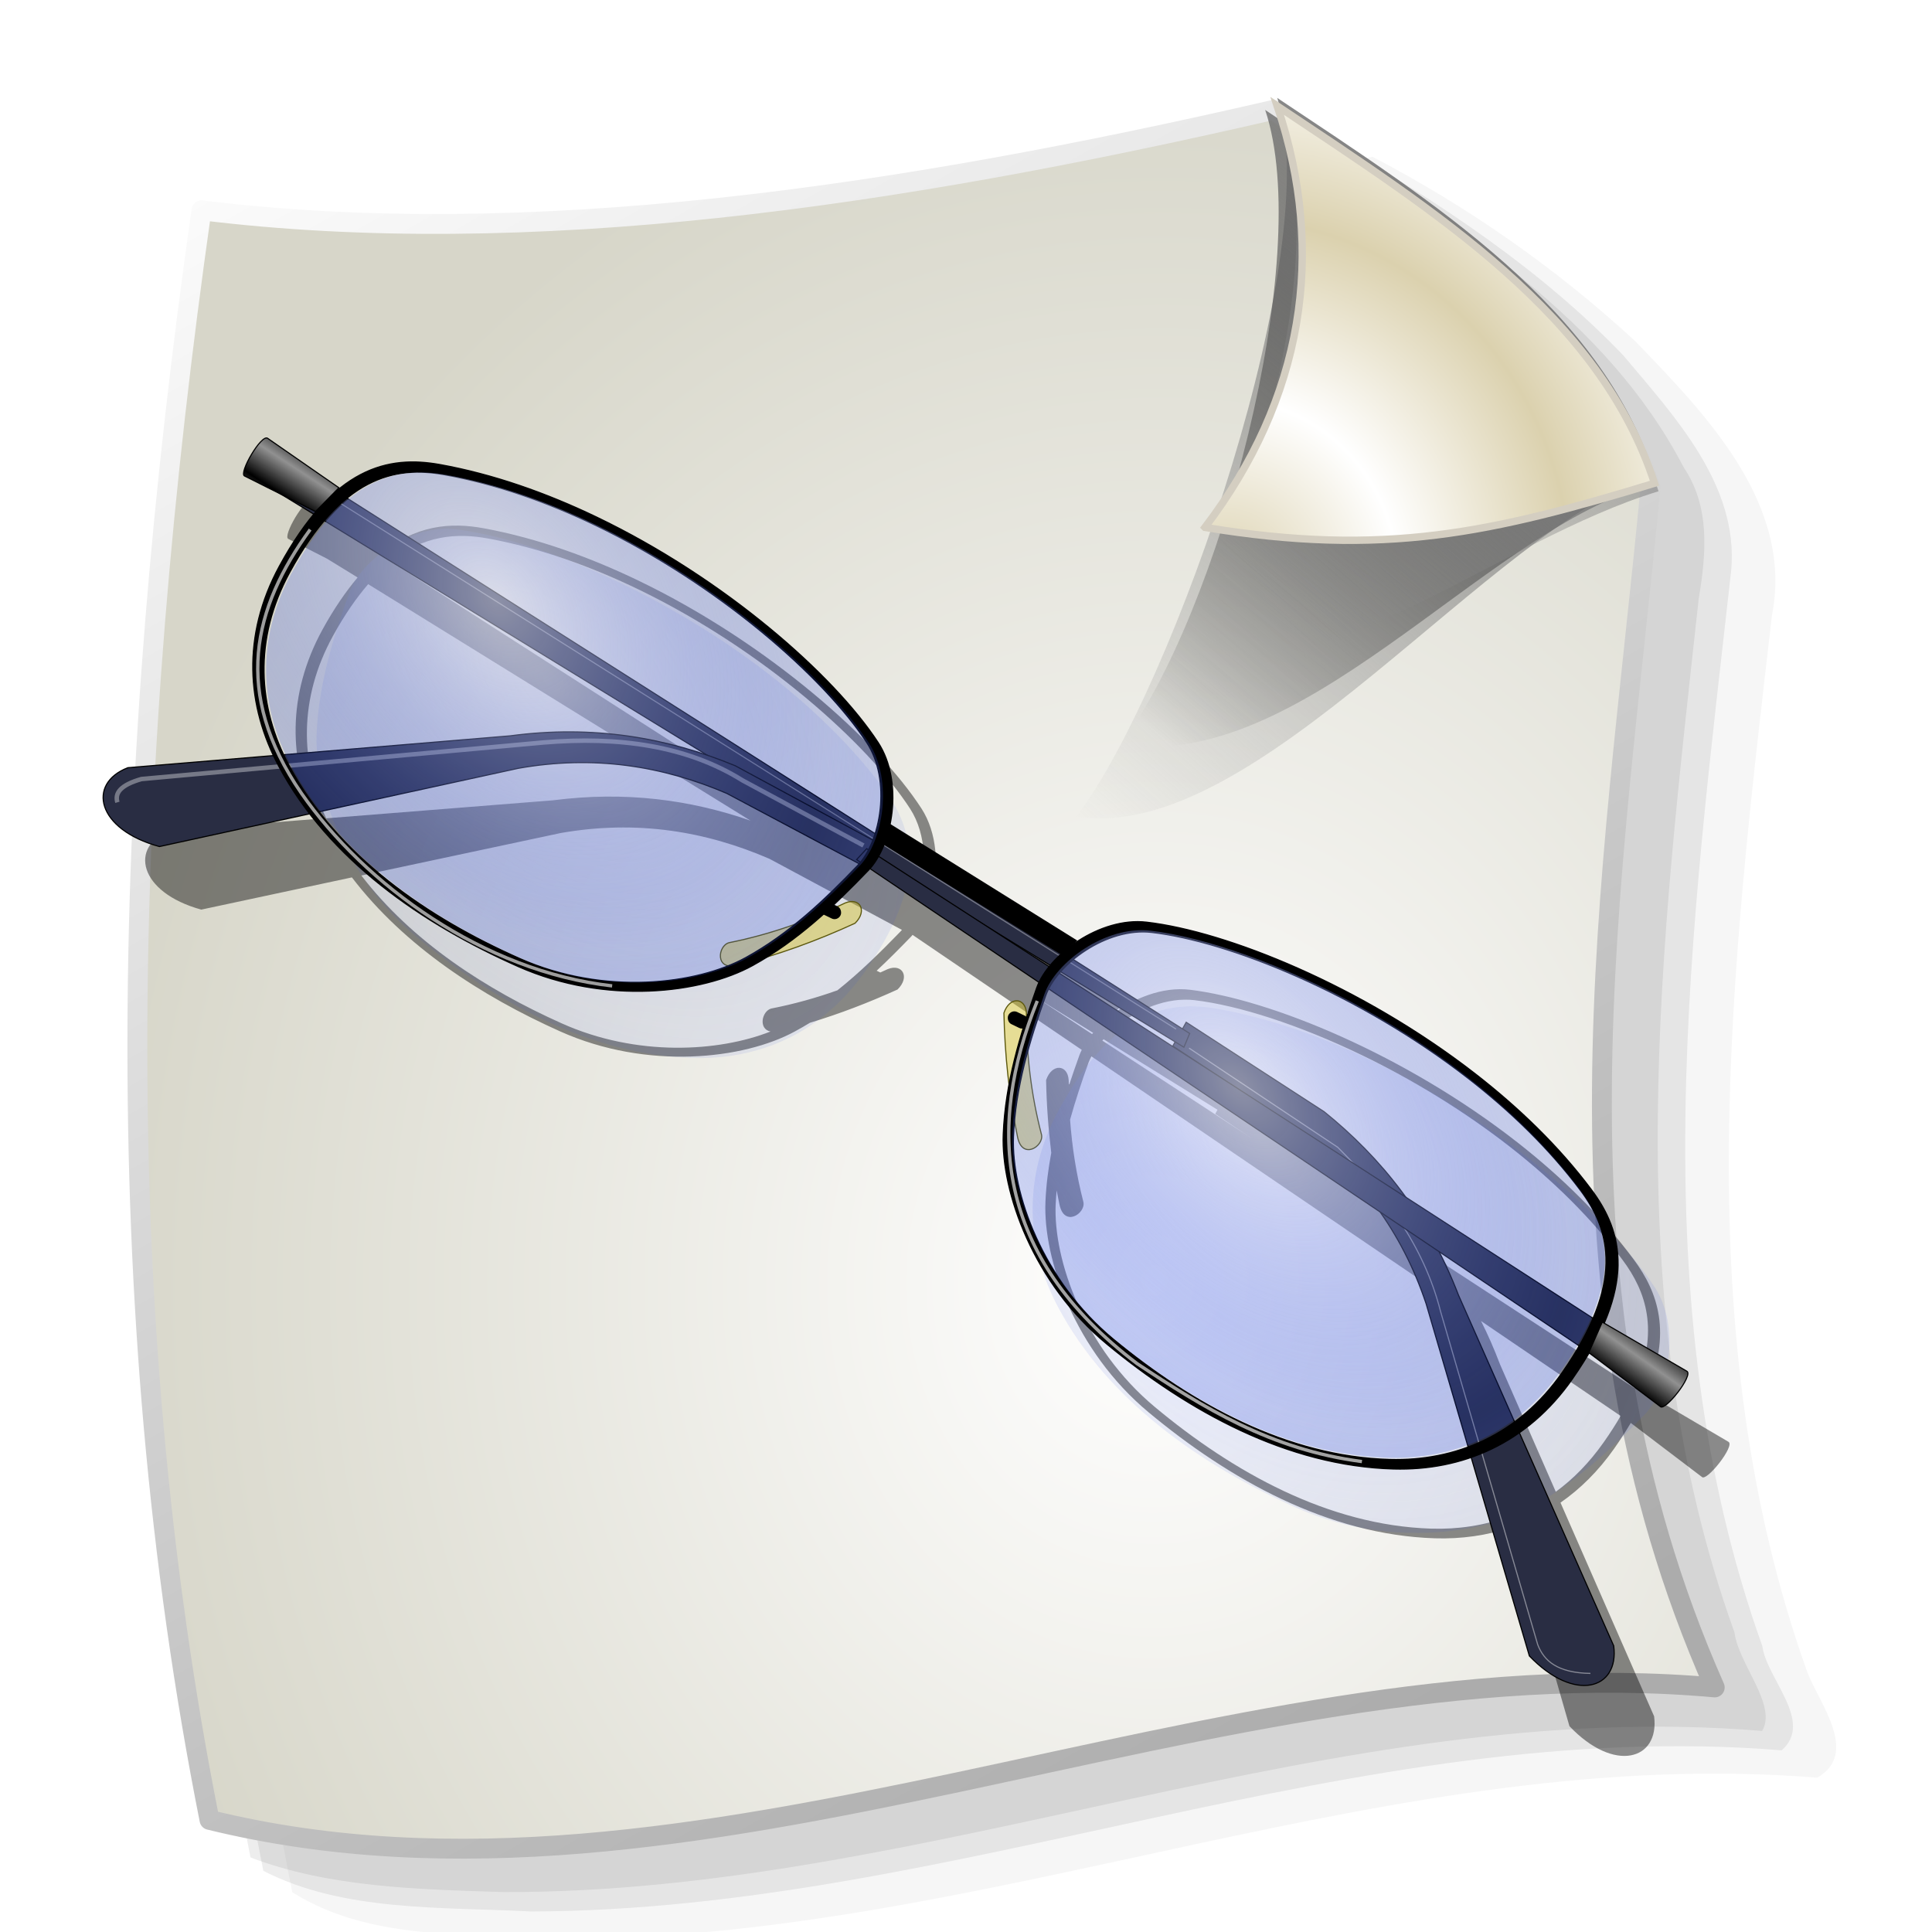 <?xml version="1.0" encoding="UTF-8" standalone="no"?>
<!-- Created with Inkscape (http://www.inkscape.org/) -->

<svg
   xmlns:dc="http://purl.org/dc/elements/1.1/"
   xmlns:cc="http://creativecommons.org/ns#"
   xmlns:rdf="http://www.w3.org/1999/02/22-rdf-syntax-ns#"
   xmlns:svg="http://www.w3.org/2000/svg"
   xmlns="http://www.w3.org/2000/svg"
   xmlns:xlink="http://www.w3.org/1999/xlink"
   xmlns:sodipodi="http://sodipodi.sourceforge.net/DTD/sodipodi-0.dtd"
   xmlns:inkscape="http://www.inkscape.org/namespaces/inkscape"
   width="255"
   height="255"
   viewBox="0 0 67.469 67.469"
   version="1.1"
   id="svg8"
   inkscape:version="0.92.5 (2060ec1f9f, 2020-04-08)"
   sodipodi:docname="wxHexEditor.svg">
  <defs
     id="defs2">
    <linearGradient
       id="linearGradient3453">
      <stop
         style="stop-color:#dfe2f8;stop-opacity:0.263;"
         offset="0"
         id="stop3455" />
      <stop
         style="stop-color:#2343dc;stop-opacity:0.088;"
         offset="1"
         id="stop3457" />
    </linearGradient>
    <linearGradient
       id="linearGradient3447">
      <stop
         style="stop-color:#dfe2f8;stop-opacity:0.246;"
         offset="0"
         id="stop3449" />
      <stop
         style="stop-color:#2343dc;stop-opacity:0.079;"
         offset="1"
         id="stop3451" />
    </linearGradient>
    <linearGradient
       id="linearGradient3963"
       inkscape:collect="always">
      <stop
         id="stop3965"
         offset="0"
         style="stop-color:#000000;stop-opacity:1;" />
      <stop
         id="stop3967"
         offset="1"
         style="stop-color:#919191;stop-opacity:1" />
    </linearGradient>
    <linearGradient
       id="linearGradient3246">
      <stop
         id="stop3248"
         offset="0"
         style="stop-color:#dfe2f8;stop-opacity:0.557;" />
      <stop
         id="stop3250"
         offset="1"
         style="stop-color:#2343dc;stop-opacity:0.202;" />
    </linearGradient>
    <inkscape:perspective
       id="perspective2464"
       inkscape:persp3d-origin="372.04724 : 350.78739 : 1"
       inkscape:vp_z="744.09448 : 526.18109 : 1"
       inkscape:vp_y="0 : 1000 : 0"
       inkscape:vp_x="0 : 526.18109 : 1"
       sodipodi:type="inkscape:persp3d" />
    <radialGradient
       spreadMethod="reflect"
       gradientUnits="userSpaceOnUse"
       gradientTransform="matrix(1.042,0.458,-0.265,0.603,-157.4,373.405)"
       r="288.138"
       fy="-643.857"
       fx="337.648"
       cy="-643.857"
       cx="337.648"
       id="radialGradient3254"
       xlink:href="#linearGradient3246"
       inkscape:collect="always" />
    <radialGradient
       r="288.138"
       fy="-643.857"
       fx="337.648"
       cy="-643.857"
       cx="337.648"
       spreadMethod="reflect"
       gradientTransform="matrix(1.042,0.458,-0.265,0.603,-157.4,373.405)"
       gradientUnits="userSpaceOnUse"
       id="radialGradient3266"
       xlink:href="#linearGradient3246"
       inkscape:collect="always" />
    <radialGradient
       r="288.138"
       fy="-643.857"
       fx="337.648"
       cy="-643.857"
       cx="337.648"
       spreadMethod="reflect"
       gradientTransform="matrix(1.042,0.458,-0.265,0.603,-157.4,373.405)"
       gradientUnits="userSpaceOnUse"
       id="radialGradient3268"
       xlink:href="#linearGradient3246"
       inkscape:collect="always" />
    <filter
       id="filter3286"
       inkscape:collect="always">
      <feGaussianBlur
         id="feGaussianBlur3288"
         stdDeviation="1.751"
         inkscape:collect="always" />
    </filter>
    <filter
       id="filter3292"
       inkscape:collect="always">
      <feGaussianBlur
         id="feGaussianBlur3294"
         stdDeviation="1.778"
         inkscape:collect="always" />
    </filter>
    <filter
       id="filter3898"
       inkscape:collect="always">
      <feGaussianBlur
         id="feGaussianBlur3900"
         stdDeviation="2.236"
         inkscape:collect="always" />
    </filter>
    <filter
       id="filter3938"
       inkscape:collect="always">
      <feGaussianBlur
         id="feGaussianBlur3940"
         stdDeviation="2.316"
         inkscape:collect="always" />
    </filter>
    <radialGradient
       r="288.138"
       fy="-643.857"
       fx="337.648"
       cy="-643.857"
       cx="337.648"
       spreadMethod="reflect"
       gradientTransform="matrix(1.141,0.495,-0.338,0.78,-237.944,474.627)"
       gradientUnits="userSpaceOnUse"
       id="radialGradient3499"
       xlink:href="#linearGradient3246"
       inkscape:collect="always" />
    <radialGradient
       r="288.138"
       fy="-728.833"
       fx="517.407"
       cy="-728.833"
       cx="517.407"
       spreadMethod="reflect"
       gradientTransform="matrix(-1.255,0.223,-0.136,-0.766,1125.028,-503.129)"
       gradientUnits="userSpaceOnUse"
       id="radialGradient3501"
       xlink:href="#linearGradient3246"
       inkscape:collect="always" />
    <linearGradient
       y2="280.816"
       x2="130.201"
       y1="307.167"
       x1="126.81"
       spreadMethod="reflect"
       gradientUnits="userSpaceOnUse"
       id="linearGradient3503"
       xlink:href="#linearGradient3963"
       inkscape:collect="always" />
    <linearGradient
       y2="280.816"
       x2="130.201"
       y1="307.167"
       x1="126.81"
       spreadMethod="reflect"
       gradientTransform="matrix(-0.959,-0.284,-0.284,0.959,1745.793,236.033)"
       gradientUnits="userSpaceOnUse"
       id="linearGradient3505"
       xlink:href="#linearGradient3963"
       inkscape:collect="always" />
    <inkscape:perspective
       id="perspective2503"
       inkscape:persp3d-origin="128 : 85.333333 : 1"
       inkscape:vp_z="256 : 128 : 1"
       inkscape:vp_y="0 : 1000 : 0"
       inkscape:vp_x="0 : 128 : 1"
       sodipodi:type="inkscape:persp3d" />
    <linearGradient
       id="linearGradient3578">
      <stop
         style="stop-color:#000000;stop-opacity:1;"
         offset="0"
         id="stop3580" />
      <stop
         style="stop-color:#fffcfc;stop-opacity:1;"
         offset="1"
         id="stop3582" />
    </linearGradient>
    <radialGradient
       r="288.138"
       fy="-728.833"
       fx="517.407"
       cy="-728.833"
       cx="517.407"
       spreadMethod="reflect"
       gradientTransform="matrix(0.18,7.13736e-2,4.3547552e-2,-0.11,-8.629,-26.504)"
       gradientUnits="userSpaceOnUse"
       id="radialGradient2552"
       xlink:href="#linearGradient3447"
       inkscape:collect="always" />
    <radialGradient
       r="288.138"
       fy="-643.857"
       fx="337.648"
       cy="-643.857"
       cx="337.648"
       spreadMethod="reflect"
       gradientTransform="matrix(0.178,7.7011928e-2,-5.2910453e-2,0.121,73.894,154.23)"
       gradientUnits="userSpaceOnUse"
       id="radialGradient2555"
       xlink:href="#linearGradient3453"
       inkscape:collect="always" />
    <linearGradient
       id="linearGradient3387"
       inkscape:collect="always">
      <stop
         id="stop3389"
         offset="0"
         style="stop-color:#000000;stop-opacity:1;" />
      <stop
         id="stop3391"
         offset="1"
         style="stop-color:#ffffff;stop-opacity:1" />
    </linearGradient>
    <linearGradient
       id="linearGradient3369"
       inkscape:collect="always">
      <stop
         id="stop3371"
         offset="0"
         style="stop-color:#6465df;stop-opacity:1" />
      <stop
         id="stop3373"
         offset="1"
         style="stop-color:#ffffff;stop-opacity:1" />
    </linearGradient>
    <inkscape:perspective
       sodipodi:type="inkscape:persp3d"
       inkscape:vp_x="0 : 128 : 1"
       inkscape:vp_y="0 : 1000 : 0"
       inkscape:vp_z="256 : 128 : 1"
       inkscape:persp3d-origin="128 : 85.333333 : 1"
       id="perspective3039" />
    <linearGradient
       spreadMethod="reflect"
       gradientUnits="userSpaceOnUse"
       y2="50.574"
       x2="215.891"
       y1="113.364"
       x1="155.814"
       id="linearGradient3375"
       xlink:href="#linearGradient3369"
       inkscape:collect="always" />
    <linearGradient
       gradientUnits="userSpaceOnUse"
       y2="78.618"
       x2="-79.283"
       y1="145.672"
       x1="-81.182"
       id="linearGradient3393"
       xlink:href="#linearGradient3387"
       inkscape:collect="always" />
    <linearGradient
       gradientTransform="matrix(0.458,0,0,0.458,12.358,81.059)"
       y2="50.574"
       x2="215.891"
       y1="113.364"
       x1="155.814"
       spreadMethod="reflect"
       gradientUnits="userSpaceOnUse"
       id="linearGradient3403"
       xlink:href="#linearGradient3369"
       inkscape:collect="always" />
    <inkscape:perspective
       id="perspective2589"
       inkscape:persp3d-origin="250.0002 : 166.6668 : 1"
       inkscape:vp_z="500.0004 : 250.0002 : 1"
       inkscape:vp_y="0 : 1000 : 0"
       inkscape:vp_x="0 : 250.0002 : 1"
       sodipodi:type="inkscape:persp3d" />
    <linearGradient
       id="linearGradient2296">
      <stop
         id="stop2298"
         offset="0"
         style="stop-color:#6274ac;stop-opacity:1;" />
      <stop
         id="stop2300"
         offset="1"
         style="stop-color:#ffffff;stop-opacity:1;" />
    </linearGradient>
    <linearGradient
       id="linearGradient2284">
      <stop
         style="stop-color:#c8c6fd;stop-opacity:1;"
         offset="0"
         id="stop2290" />
      <stop
         style="stop-color:#000c66;stop-opacity:1;"
         offset="1"
         id="stop2292" />
    </linearGradient>
    <linearGradient
       id="linearGradient2797">
      <stop
         id="stop2799"
         offset="0"
         style="stop-color:#d1ff8d;stop-opacity:0;" />
      <stop
         style="stop-color:#a5af46;stop-opacity:0;"
         offset="0.5"
         id="stop2278" />
      <stop
         id="stop2280"
         offset="0.75"
         style="stop-color:#6b8723;stop-opacity:0.29;" />
      <stop
         id="stop2801"
         offset="1"
         style="stop-color:#446000;stop-opacity:1;" />
    </linearGradient>
    <linearGradient
       inkscape:collect="always"
       id="linearGradient2837">
      <stop
         style="stop-color:white;stop-opacity:1"
         offset="0"
         id="stop2839" />
      <stop
         style="stop-color:black;stop-opacity:1"
         offset="1"
         id="stop2841" />
    </linearGradient>
    <linearGradient
       gradientUnits="userSpaceOnUse"
       y2="172.182"
       x2="165.021"
       y1="190.767"
       x1="165.021"
       id="linearGradient2819"
       xlink:href="#linearGradient2837"
       inkscape:collect="always" />
    <linearGradient
       gradientUnits="userSpaceOnUse"
       y2="190.767"
       x2="177.701"
       y1="172.182"
       x1="177.021"
       id="linearGradient2827"
       xlink:href="#linearGradient2837"
       inkscape:collect="always" />
    <linearGradient
       gradientUnits="userSpaceOnUse"
       y2="53.922"
       x2="122.81"
       y1="165.719"
       x1="123.62"
       id="linearGradient2835"
       xlink:href="#linearGradient2837"
       inkscape:collect="always" />
    <linearGradient
       spreadMethod="reflect"
       gradientUnits="userSpaceOnUse"
       y2="165.719"
       x2="145.413"
       y1="77.37"
       x1="144.808"
       id="linearGradient2849"
       xlink:href="#linearGradient2837"
       inkscape:collect="always" />
    <linearGradient
       gradientUnits="userSpaceOnUse"
       y2="204.896"
       x2="113.72"
       y1="41.947"
       x1="121.576"
       id="linearGradient2857"
       xlink:href="#linearGradient2837"
       inkscape:collect="always" />
    <linearGradient
       gradientUnits="userSpaceOnUse"
       y2="42.245"
       x2="150.117"
       y1="202.215"
       x1="142.97"
       id="linearGradient2865"
       xlink:href="#linearGradient2837"
       inkscape:collect="always" />
    <radialGradient
       inkscape:collect="always"
       xlink:href="#linearGradient2843"
       id="radialGradient2851"
       cx="176.72"
       cy="180.444"
       fx="176.72"
       fy="180.444"
       r="31.044"
       gradientTransform="matrix(0.755,3.976438e-2,-4.166753e-2,0.791,50.884,29.535)"
       gradientUnits="userSpaceOnUse"
       spreadMethod="reflect" />
    <linearGradient
       inkscape:collect="always"
       xlink:href="#linearGradient2812"
       id="linearGradient2818"
       x1="176.827"
       y1="236.482"
       x2="41.407"
       y2="-2.121"
       gradientUnits="userSpaceOnUse" />
    <radialGradient
       inkscape:collect="always"
       xlink:href="#linearGradient2804"
       id="radialGradient2810"
       cx="162.274"
       cy="162.09"
       fx="162.274"
       fy="162.09"
       r="107.669"
       gradientTransform="matrix(4.615088e-2,-1.563,1.354,3.997586e-2,-64.674,413.039)"
       gradientUnits="userSpaceOnUse" />
    <linearGradient
       inkscape:collect="always"
       xlink:href="#linearGradient2784"
       id="linearGradient2802"
       gradientUnits="userSpaceOnUse"
       x1="227.377"
       y1="132.288"
       x2="183.265"
       y2="183.267" />
    <linearGradient
       inkscape:collect="always"
       xlink:href="#linearGradient2776"
       id="linearGradient2800"
       gradientUnits="userSpaceOnUse"
       gradientTransform="translate(1.091,103.632)"
       x1="224.81"
       y1="27.97"
       x2="168.538"
       y2="98.264" />
    <linearGradient
       inkscape:collect="always"
       xlink:href="#linearGradient2768"
       id="linearGradient2798"
       gradientUnits="userSpaceOnUse"
       gradientTransform="translate(2.727,101.996)"
       x1="227.384"
       y1="37.255"
       x2="158.175"
       y2="114.137" />
    <linearGradient
       inkscape:collect="always"
       id="linearGradient2768">
      <stop
         style="stop-color:#747474;stop-opacity:1"
         offset="0"
         id="stop2770" />
      <stop
         style="stop-color:#949494;stop-opacity:0"
         offset="1"
         id="stop2772" />
    </linearGradient>
    <linearGradient
       inkscape:collect="always"
       id="linearGradient2776">
      <stop
         style="stop-color:#888888;stop-opacity:1"
         offset="0"
         id="stop2778" />
      <stop
         style="stop-color:black;stop-opacity:0;"
         offset="1"
         id="stop2780" />
    </linearGradient>
    <linearGradient
       inkscape:collect="always"
       id="linearGradient2784">
      <stop
         style="stop-color:#7d7d7d;stop-opacity:0.853"
         offset="0"
         id="stop2786" />
      <stop
         style="stop-color:#8e8e8e;stop-opacity:0"
         offset="1"
         id="stop2788" />
    </linearGradient>
    <linearGradient
       id="linearGradient2804">
      <stop
         style="stop-color:white;stop-opacity:1"
         offset="0"
         id="stop2806" />
      <stop
         style="stop-color:#d7d6c9;stop-opacity:1"
         offset="1"
         id="stop2808" />
    </linearGradient>
    <linearGradient
       inkscape:collect="always"
       id="linearGradient2812">
      <stop
         style="stop-color:#acacac;stop-opacity:1"
         offset="0"
         id="stop2814" />
      <stop
         style="stop-color:white;stop-opacity:1"
         offset="1"
         id="stop2816" />
    </linearGradient>
    <linearGradient
       id="linearGradient2843">
      <stop
         style="stop-color:#dbd1ae;stop-opacity:1;"
         offset="0"
         id="stop2845" />
      <stop
         style="stop-color:white;stop-opacity:1"
         offset="1"
         id="stop2847" />
    </linearGradient>
    <inkscape:perspective
       sodipodi:type="inkscape:persp3d"
       inkscape:vp_x="0 : 127.5 : 1"
       inkscape:vp_y="0 : 1000 : 0"
       inkscape:vp_z="255 : 127.5 : 1"
       inkscape:persp3d-origin="127.5 : 85 : 1"
       id="perspective54" />
    <linearGradient
       id="linearGradient3448">
      <stop
         style="stop-color:#000000;stop-opacity:1;"
         offset="0"
         id="stop3450" />
      <stop
         id="stop3456"
         offset="0.5"
         style="stop-color:#000000;stop-opacity:1;" />
      <stop
         style="stop-color:#000000;stop-opacity:1;"
         offset="0.75"
         id="stop3458" />
      <stop
         style="stop-color:#000000;stop-opacity:0;"
         offset="1"
         id="stop3452" />
    </linearGradient>
    <radialGradient
       r="107.669"
       fy="162.09"
       fx="162.274"
       cy="162.09"
       cx="162.274"
       gradientTransform="matrix(4.615088e-2,-1.563,1.354,3.997586e-2,-64.674,413.039)"
       gradientUnits="userSpaceOnUse"
       id="radialGradient3275"
       xlink:href="#linearGradient2804"
       inkscape:collect="always" />
    <radialGradient
       r="31.044"
       fy="180.444"
       fx="176.72"
       cy="180.444"
       cx="176.72"
       spreadMethod="reflect"
       gradientTransform="matrix(0.755,3.976438e-2,-4.166753e-2,0.791,50.884,29.535)"
       gradientUnits="userSpaceOnUse"
       id="radialGradient3285"
       xlink:href="#linearGradient2843"
       inkscape:collect="always" />
    <radialGradient
       r="107.669"
       fy="162.09"
       fx="162.274"
       cy="162.09"
       cx="162.274"
       gradientTransform="matrix(0.046,-1.563,1.354,0.04,-64.674,413.039)"
       gradientUnits="userSpaceOnUse"
       id="radialGradient3330"
       xlink:href="#linearGradient2804"
       inkscape:collect="always" />
    <radialGradient
       r="31.044"
       fy="180.444"
       fx="176.72"
       cy="180.444"
       cx="176.72"
       spreadMethod="reflect"
       gradientTransform="matrix(0.755,0.04,-0.042,0.791,50.884,29.535)"
       gradientUnits="userSpaceOnUse"
       id="radialGradient3340"
       xlink:href="#linearGradient2843"
       inkscape:collect="always" />
    <radialGradient
       r="288.138"
       fy="-643.857"
       fx="337.648"
       cy="-643.857"
       cx="337.648"
       spreadMethod="reflect"
       gradientTransform="matrix(0.032,0.038,-0.026,0.022,16.652,270.658)"
       gradientUnits="userSpaceOnUse"
       id="radialGradient3342"
       xlink:href="#linearGradient3453"
       inkscape:collect="always" />
    <radialGradient
       r="288.138"
       fy="-728.833"
       fx="517.407"
       cy="-728.833"
       cx="517.407"
       spreadMethod="reflect"
       gradientTransform="matrix(0.033,0.037,0.022,-0.02,18.076,219.582)"
       gradientUnits="userSpaceOnUse"
       id="radialGradient3344"
       xlink:href="#linearGradient3447"
       inkscape:collect="always" />
    <radialGradient
       r="288.138"
       fy="-643.857"
       fx="337.648"
       cy="-643.857"
       cx="337.648"
       spreadMethod="reflect"
       gradientTransform="matrix(1.141,0.495,-0.338,0.78,-237.944,474.627)"
       gradientUnits="userSpaceOnUse"
       id="radialGradient3346"
       xlink:href="#linearGradient3246"
       inkscape:collect="always" />
    <radialGradient
       r="288.138"
       fy="-728.833"
       fx="517.407"
       cy="-728.833"
       cx="517.407"
       spreadMethod="reflect"
       gradientTransform="matrix(-1.255,0.223,-0.136,-0.766,1125.028,-503.129)"
       gradientUnits="userSpaceOnUse"
       id="radialGradient3348"
       xlink:href="#linearGradient3246"
       inkscape:collect="always" />
    <filter
       inkscape:collect="always"
       style="color-interpolation-filters:sRGB"
       id="filter1902"
       x="-0.011"
       width="1.022"
       y="-0.014"
       height="1.027">
      <feGaussianBlur
         inkscape:collect="always"
         stdDeviation="0.984"
         id="feGaussianBlur1904" />
    </filter>
  </defs>
  <sodipodi:namedview
     id="base"
     pagecolor="#ff0000"
     bordercolor="#666666"
     borderopacity="1.0"
     inkscape:pageopacity="0"
     inkscape:pageshadow="2"
     inkscape:zoom="3.5254902"
     inkscape:cx="127.5"
     inkscape:cy="127.5"
     inkscape:document-units="mm"
     inkscape:current-layer="layer1"
     showgrid="false"
     units="px"
     inkscape:snap-to-guides="false"
     inkscape:snap-grids="false"
     inkscape:snap-others="false"
     inkscape:object-nodes="false"
     inkscape:snap-nodes="false"
     inkscape:snap-global="false"
     inkscape:window-width="1920"
     inkscape:window-height="1056"
     inkscape:window-x="0"
     inkscape:window-y="0"
     inkscape:window-maximized="1" />
  <g
     inkscape:label="Layer 1"
     inkscape:groupmode="layer"
     id="layer1"
     transform="translate(0,-229.531)">
    <g
       id="g2832"
       transform="matrix(0.257,0,0,0.257,-1.375,231.615)">
      <path
         id="path2828"
         d="M 187.034,14.29 C 141.333,24.369 94.158,32.256 47.253,26.727 40.494,31.928 43.497,42.022 41.29,49.314 33.216,115.555 31.926,183.33 45.065,249.008 c 11.15,7.054 25.562,5.447 38.344,6.332 57.176,-0.418 111.361,-26.523 168.875,-21.895 5.725,-3.293 0.35,-10.024 -1.312,-14.219 C 234.425,173.075 240.62,123.109 246.127,75.51 249.109,60.411 237.103,48.146 227.556,38.26 216.859,28.363 204.706,19.907 191.846,13.196 c -1.604,0.365 -3.208,0.729 -4.812,1.094 z"
         style="fill:#000000;fill-opacity:0.037;fill-rule:evenodd;stroke:none;stroke-width:2.7;stroke-linecap:round;stroke-linejoin:round;stroke-miterlimit:4;stroke-dasharray:none;stroke-opacity:1"
         inkscape:connector-curvature="0" />
      <path
         id="path2824"
         d="M 182.352,12.543 C 136.565,22.639 89.292,30.541 42.227,25.011 c -4.99,5.224 -2.888,14.086 -4.719,20.719 -8.208,66.456 -9.532,134.467 3.625,200.375 10.918,5.597 24.247,4.88 36.375,5.52 57.608,-0.139 112.035,-26.624 169.938,-21.895 4.431,-3.899 -2.052,-9.724 -2.625,-14.156 -16.815,-46.978 -9.629,-97.833 -4.229,-146.217 1.024,-11.592 -7.764,-20.946 -14.682,-29.192 -11.199,-11.673 -24.893,-20.705 -38.746,-28.716 -1.604,0.365 -3.208,0.729 -4.812,1.094 z"
         style="fill:#000000;fill-opacity:0.074;fill-rule:evenodd;stroke:none;stroke-width:2.7;stroke-linecap:round;stroke-linejoin:round;stroke-miterlimit:4;stroke-dasharray:none;stroke-opacity:1"
         inkscape:connector-curvature="0" />
      <path
         id="path2820"
         d="m 179.858,11.878 c -45.91,10.126 -93.348,18.054 -140.469,12.5 -3.079,5.559 -2.202,13.374 -3.62,19.836 -8.19,66.355 -9.506,134.261 3.62,200.07 10.636,4.079 22.915,4.351 34.406,4.707 57.907,0.15 112.797,-26.709 171,-21.895 2.076,-3.533 -3.196,-9.017 -3.768,-13.414 -16.227,-45.014 -9.917,-93.88 -4.857,-140.398 1.031,-6.172 1.598,-12.506 -2.062,-17.938 -10.497,-20.204 -30.871,-32.808 -49.438,-44.562 -1.604,0.365 -3.208,0.729 -4.812,1.094 z"
         style="fill:#000000;fill-opacity:0.074;fill-rule:evenodd;stroke:none;stroke-width:2.7;stroke-linecap:round;stroke-linejoin:round;stroke-miterlimit:4;stroke-dasharray:none;stroke-opacity:1"
         inkscape:connector-curvature="0" />
      <path
         sodipodi:nodetypes="cccccc"
         id="path1873"
         d="M 32.726,20.465 C 77.101,25.924 126.744,18.738 178.356,6.829 199.925,21.232 222.183,35.221 229.626,58.099 224.48,112.461 214.263,166.822 238.353,221.183 170.72,215.105 100.359,255.515 33.817,239.183 19.8,168.686 22.076,95.314 32.726,20.465 Z"
         style="fill:url(#radialGradient3330);fill-opacity:1;fill-rule:evenodd;stroke:url(#linearGradient2818);stroke-width:2.7;stroke-linecap:round;stroke-linejoin:round;stroke-miterlimit:4;stroke-dasharray:none;stroke-opacity:1"
         inkscape:connector-curvature="0" />
      <g
         transform="translate(-4.909,-108.541)"
         id="g2792">
        <path
           style="fill:url(#linearGradient2798);fill-opacity:1;fill-rule:evenodd;stroke:none;stroke-width:1px;stroke-linecap:butt;stroke-linejoin:miter;stroke-opacity:1"
           d="m 156.539,211.366 c 13.285,-17.449 34.021,-77.541 27.272,-97.632 21.569,14.403 43.827,28.392 51.271,51.27 -22.058,6.721 -54.135,50.394 -78.542,46.362 z"
           id="path2766"
           sodipodi:nodetypes="cccc"
           inkscape:connector-curvature="0" />
        <path
           sodipodi:nodetypes="cccc"
           id="path2764"
           d="m 162.538,201.548 c 13.285,-17.449 26.385,-66.087 19.636,-86.178 21.569,14.403 43.827,28.392 51.271,51.271 -22.058,6.721 -46.499,38.94 -70.906,34.908 z"
           style="fill:url(#linearGradient2800);fill-opacity:1;fill-rule:evenodd;stroke:none;stroke-width:1px;stroke-linecap:butt;stroke-linejoin:miter;stroke-opacity:1"
           inkscape:connector-curvature="0" />
        <path
           style="fill:url(#linearGradient2802);fill-opacity:1;fill-rule:evenodd;stroke:none;stroke-width:1px;stroke-linecap:butt;stroke-linejoin:miter;stroke-opacity:1"
           d="m 167.447,190.094 c 13.285,-17.449 23.658,-54.088 16.908,-74.179 21.569,14.403 43.827,28.392 51.271,51.271 -22.058,6.721 -43.771,26.941 -68.179,22.908 z"
           id="path1877"
           sodipodi:nodetypes="cccc"
           inkscape:connector-curvature="0" />
        <path
           sodipodi:nodetypes="cccc"
           id="path1875"
           d="m 173.992,172.095 c 13.285,-17.449 16.567,-37.179 9.818,-57.27 21.569,14.403 43.827,28.392 51.271,51.271 -22.058,6.721 -36.681,10.032 -61.088,6 z"
           style="fill:url(#radialGradient3340);fill-opacity:1;fill-rule:evenodd;stroke:#d4cec1;stroke-width:1px;stroke-linecap:butt;stroke-linejoin:miter;stroke-opacity:1"
           inkscape:connector-curvature="0" />
      </g>
    </g>
    <path
       inkscape:connector-curvature="0"
       style="fill:#000000;fill-opacity:0.44;fill-rule:evenodd;stroke:none;stroke-width:0.155px;stroke-linecap:butt;stroke-linejoin:miter;stroke-opacity:1;filter:url(#filter1902)"
       d="m 63.517,86.441 c -7.729,0.037 -15.515,0.906 -22.75,2.938 -4.571,1.283 -8.767,3.778 -11.344,9.656 h -0.094 l 0.219,-0.625 -11.875,-1.844 c -1.069,-0.271 -1.549,6.186 -0.594,6.094 l 6,0.094 4.969,0.469 c -0.603,2.43 -1.035,5.252 -1.188,8.594 -0.472,10.361 3.867,18.488 10.75,24.031 l -17.438,10.344 c -4.176,4.482 -0.153,9.63 8.719,7.938 l 16.781,-13.219 c 10.768,5.359 23.38,6.863 35.344,6.438 13.255,-0.468 24.58,-7.778 29.219,-14.344 0.466,-0.66 0.919,-1.323 1.344,-2 3.19,-2.971 6.127,-6.15 8.875,-9.5 0.827,-2.339 -1.007,-3.572 -2.469,-1.938 -0.233,0.297 -0.481,0.581 -0.719,0.875 h -0.562 c 0.806,-2.108 1.522,-4.257 2.219,-6.406 0.026,-0.079 0.039,-0.169 0.062,-0.25 l 28.094,3.969 c 0.003,0.267 0.003,0.529 0.031,0.781 0.159,1.425 0.334,2.862 0.531,4.281 -0.028,-0.011 -0.064,-0.023 -0.094,-0.031 -0.078,-0.157 -0.174,-0.311 -0.25,-0.469 -1.082,-1.907 -3.125,-1.086 -2.812,1.375 1.54,3.005 3.249,5.909 5.094,8.75 0.601,2.167 1.327,4.298 2.25,6.406 3.225,7.364 12.828,16.815 25.719,19.938 14.164,3.434 29.865,4.286 43.344,-1.812 3.351,-1.516 6.379,-3.562 8.938,-6.125 l 19.312,21.281 c 8.469,3.14 13.312,-1.294 9.938,-6.406 l -24.719,-20.875 c 1.619,-2.909 2.782,-6.251 3.375,-10 0.238,-1.505 0.398,-2.888 0.5,-4.219 l 12.156,2.375 c 0.89,0.36 2.258,-5.957 1.156,-6 l -13.219,-1 c -0.432,-9.084 -4.65,-13.293 -9.719,-15.906 -6.679,-3.444 -14.092,-5.879 -21.656,-7.469 -19.33,-4.062 -39.505,-2.679 -50.094,1.031 -3.634,1.273 -6.573,4.567 -8.25,8.031 l 0.562,-1.438 -30.25,-3.219 0.031,0.531 c -0.863,-3.9 -3.129,-7.989 -6.594,-10.062 C 102.734,91.742 83.269,86.347 63.517,86.441 Z m 0.344,1.094 c 19.037,-0.091 37.815,5.134 47.094,10.688 3.694,2.211 5.961,6.783 6.562,10.875 l -86.312,-9.875 c 2.498,-5.334 6.465,-7.641 10.75,-8.844 6.973,-1.958 14.457,-2.808 21.906,-2.844 z m 118.438,13.75 c 7.62,-0.045 15.943,0.662 24.094,2.375 7.29,1.532 14.438,3.869 20.875,7.188 4.867,2.509 8.902,6.531 9.344,15.219 l -30.781,-3.75 c -4.922,-2.644 -10.047,-4.498 -15.344,-5.719 l -22.656,-2.812 -0.062,1.062 -17.812,-2.031 c 1.576,-3.5 4.498,-6.875 8.156,-8.156 5.74,-2.011 14.39,-3.317 24.188,-3.375 z m -152.531,2.125 62.062,6.062 c -8.797,1.081 -17.423,3.974 -25.812,9.531 l -27.156,16.125 c -6.615,-5.343 -10.767,-13.155 -10.312,-23.125 0.153,-3.362 0.594,-6.186 1.219,-8.594 z m 66.781,9.656 20.812,0.75 c -0.029,0.104 -0.061,0.212 -0.094,0.312 -1.226,3.783 -2.545,7.557 -4.25,11.156 -2.173,2.23 -4.537,4.347 -7.125,6.312 -1.011,0.895 -0.381,3.353 1.312,2.906 -5.182,5.704 -15.083,11.348 -26.469,11.75 -11.506,0.409 -23.636,-1.017 -34,-6.156 l 22.25,-17.5 c 8.628,-6.275 17.877,-9.07 27.562,-9.531 z m 41.812,0.969 9.094,0.906 c -0.018,0.073 -0.046,0.146 -0.062,0.219 z m 10.781,1.062 18.5,1.812 -0.031,0.656 6.094,0.812 -24.625,-3.031 c 0.022,-0.085 0.039,-0.165 0.062,-0.25 z m -0.469,2.875 54.875,7.75 c 4.004,2.224 7.8,5.041 11.312,8.625 l 13.938,15.375 c -2.542,2.652 -5.573,4.745 -8.969,6.281 -12.991,5.878 -28.131,5.06 -41.781,1.75 -12.424,-3.009 -21.673,-12.09 -24.781,-19.188 -0.258,-0.59 -0.489,-1.186 -0.719,-1.781 0.393,0.534 0.813,1.067 1.219,1.594 1.984,2.559 3.796,-0.45 2.844,-1.75 -2.589,-3.027 -4.808,-6.192 -6.719,-9.469 -0.504,-2.707 -0.882,-5.448 -1.188,-8.188 -0.036,-0.319 -0.037,-0.656 -0.031,-1 z m 64.688,9.125 23.188,3.281 c -0.096,1.357 -0.255,2.765 -0.5,4.312 -0.535,3.385 -1.528,6.419 -2.938,9.094 l -14.719,-12.438 c -1.646,-1.538 -3.32,-2.961 -5.031,-4.25 z"
       id="path2551"
       transform="matrix(0.226,0.111,-0.111,0.226,17.608,223.256)" />
    <path
       inkscape:connector-curvature="0"
       sodipodi:nodetypes="csssssss"
       id="path2583"
       d="m 42.583,264.771 c 6.578,1.223 13.076,6.449 15.208,9.721 0.889,1.365 0.505,3.551 -0.34,4.421 -1.208,1.243 -2.47,2.432 -4.037,3.282 -1.764,0.957 -5.111,1.347 -8.143,-0.011 -3.332,-1.491 -6.574,-3.728 -8.314,-6.993 -1.112,-2.086 -1.285,-4.527 0.038,-6.936 1.881,-3.428 3.79,-3.818 5.588,-3.484 z"
       style="fill:url(#radialGradient3342);fill-opacity:1;fill-rule:evenodd;stroke:none;stroke-width:0.248px;stroke-linecap:butt;stroke-linejoin:miter;stroke-opacity:1" />
    <path
       inkscape:connector-curvature="0"
       style="fill:url(#radialGradient3344);fill-opacity:1;fill-rule:evenodd;stroke:none;stroke-width:0.248px;stroke-linecap:butt;stroke-linejoin:miter;stroke-opacity:1"
       d="m 30.87,257.09 c -3.866,-5.208 -11.191,-8.625 -14.953,-9.075 -1.57,-0.188 -3.314,1.087 -3.713,2.198 -0.571,1.587 -1.071,3.199 -1.147,4.931 -0.085,1.95 0.999,5.034 3.474,7.093 2.719,2.263 6.05,4.127 9.639,4.239 2.293,0.072 4.497,-0.827 6.037,-3.016 2.191,-3.114 1.719,-4.946 0.663,-6.37 z"
       id="path2589"
       sodipodi:nodetypes="csssssss" />
    <g
       id="g3975"
       transform="matrix(0.035,0.017,-0.017,0.035,10.855,234.051)">
      <path
         inkscape:connector-curvature="0"
         style="fill:#d4c01e;fill-opacity:0.44;fill-rule:evenodd;stroke:#5c580e;stroke-width:1px;stroke-linecap:butt;stroke-linejoin:miter;stroke-opacity:1"
         d="m 984.213,525.231 c 6.154,8.399 -5.586,27.825 -18.411,11.289 -23.082,-29.957 -42.783,-61.739 -59.807,-94.967 -2.02,-15.905 11.203,-21.135 18.196,-8.813 15.712,32.414 35.178,63.443 60.022,92.491 z"
         id="path3951"
         sodipodi:nodetypes="ccccc" />
      <path
         inkscape:connector-curvature="0"
         sodipodi:nodetypes="ccccc"
         id="path3949"
         d="m 656.444,492.63 c -7.794,6.904 -0.438,28.377 15.6,14.934 28.907,-24.385 54.895,-51.27 78.575,-80.135 5.344,-15.115 -6.47,-23.029 -15.915,-12.469 -22.224,28.348 -47.825,54.547 -78.26,77.67 z"
         style="fill:#d4c01e;fill-opacity:0.44;fill-rule:evenodd;stroke:#5c580e;stroke-width:1px;stroke-linecap:butt;stroke-linejoin:miter;stroke-opacity:1" />
      <g
         id="g3942">
        <g
           id="g3910">
          <path
             inkscape:connector-curvature="0"
             style="fill:#292d43;fill-opacity:1;fill-rule:evenodd;stroke:#000000;stroke-width:1px;stroke-linecap:butt;stroke-linejoin:miter;stroke-opacity:1"
             d="M 1646.444,713.336 1383.527,491.004 c -54.94,-51.354 -115.736,-80.45 -180.275,-95.326 l -146.457,-18.135 -1.512,24.447 139.923,18.336 c 61.229,13.319 117.269,41.008 165.529,90.246 l 221.573,243.98 c 54.728,20.294 85.943,-8.174 64.135,-41.215 z"
             id="path3904"
             sodipodi:nodetypes="ccccccccc" />
          <path
             inkscape:connector-curvature="0"
             style="fill:#292d43;fill-opacity:1;fill-rule:evenodd;stroke:#000000;stroke-width:1px;stroke-linecap:butt;stroke-linejoin:miter;stroke-opacity:1"
             d="M 1063.976,385.231 85.053,273.32 l 3.357,29.824 976.299,95.453 z"
             id="path3906"
             sodipodi:nodetypes="ccccc" />
          <path
             inkscape:connector-curvature="0"
             id="path3908"
             d="M 94.872,281.897 1051.282,387.026"
             style="fill:none;fill-rule:evenodd;stroke:#ffffff;stroke-width:1px;stroke-linecap:butt;stroke-linejoin:miter;stroke-opacity:0.362" />
        </g>
        <path
           inkscape:connector-curvature="0"
           style="fill:none;fill-rule:evenodd;stroke:#ffffff;stroke-width:1px;stroke-linecap:butt;stroke-linejoin:miter;stroke-opacity:0.44;filter:url(#filter3938)"
           d="m 1069.231,397.282 158.974,21.795 c 55.48,19.155 107.384,44.868 147.436,92.308 l 208.974,230.769 c 11.395,10.686 26.994,15.065 53.846,2.564"
           id="path3920"
           sodipodi:nodetypes="ccccc" />
      </g>
      <g
         id="g3915">
        <path
           inkscape:connector-curvature="0"
           style="fill:#292d43;fill-opacity:1;fill-rule:evenodd;stroke:#000000;stroke-width:1px;stroke-linecap:butt;stroke-linejoin:miter;stroke-opacity:1"
           d="M 102.564,587.026 398.718,411.385 c 62.697,-41.53 127.478,-60.138 193.59,-64.103 l 147.436,6.41 -2.564,24.359 -141.026,-5.128 c -62.59,2.978 -122.447,20.988 -178.205,61.538 L 158.974,638.308 c -57.336,10.935 -83.396,-22.317 -56.41,-51.282 z"
           id="path3886"
           sodipodi:nodetypes="ccccccccc" />
        <path
           inkscape:connector-curvature="0"
           style="fill:none;fill-rule:evenodd;stroke:#ffffff;stroke-width:4;stroke-linecap:butt;stroke-linejoin:miter;stroke-miterlimit:4;stroke-dasharray:none;stroke-opacity:0.362;filter:url(#filter3898)"
           d="m 107.692,619.077 c -5.826,-6.32 -4.39,-15.061 10.256,-28.205 L 428.205,403.692 c 58.547,-34.77 117.094,-53.644 175.641,-47.436 l 123.077,5.128"
           id="path3888"
           sodipodi:nodetypes="ccccc" />
        <path
           inkscape:connector-curvature="0"
           style="fill:#292d43;fill-opacity:1;fill-rule:evenodd;stroke:#000000;stroke-width:1px;stroke-linecap:butt;stroke-linejoin:miter;stroke-opacity:1"
           d="M 730.769,362.667 1600,469.077 1589.744,497.282 726.923,375.487 Z"
           id="path3902"
           sodipodi:nodetypes="ccccc" />
      </g>
      <rect
         style="opacity:1;fill:#000000;fill-opacity:1;stroke:none;stroke-width:4;stroke-linecap:round;stroke-linejoin:round;stroke-miterlimit:4;stroke-dasharray:none;stroke-opacity:1"
         id="rect3957"
         width="19.543"
         height="12.063"
         x="910.443"
         y="435.546"
         ry="6.031"
         rx="5.806" />
      <g
         id="g3270">
        <g
           id="g3256"
           transform="translate(-31.373,168.627)">
          <path
             inkscape:connector-curvature="0"
             id="path2468"
             d="m 413.951,32.255 c -49.948,0.238 -100.15,5.906 -146.906,19.031 -45.439,12.756 -85.232,43.671 -89.844,144.937 -3.242,71.186 28.52,126 77.969,161.844 77.411,56.114 177.906,71.16 272.031,67.812 85.663,-3.025 158.74,-50.318 188.719,-92.75 26.628,-37.688 42.343,-79.779 56.188,-122.5 9.688,-29.896 -6.229,-85.166 -42.344,-106.781 C 667.548,66.611 541.596,31.647 413.951,32.255 Z m 2.25,7.125 c 123.024,-0.586 244.381,33.111 304.344,69 34.807,20.833 50.181,74.092 40.844,102.906 -13.343,41.174 -28.493,81.739 -54.156,118.062 -28.894,40.895 -99.314,86.491 -181.875,89.406 -90.717,3.226 -187.579,-11.262 -262.188,-65.344 -47.658,-34.546 -78.281,-87.392 -75.156,-156 4.445,-97.6 42.8,-127.362 86.594,-139.656 45.063,-12.65 93.454,-18.146 141.594,-18.375 z"
             style="fill:#000000;fill-opacity:1;fill-rule:evenodd;stroke:#000000;stroke-width:1px;stroke-linecap:butt;stroke-linejoin:miter;stroke-opacity:1" />
          <path
             inkscape:connector-curvature="0"
             sodipodi:nodetypes="csssssss"
             id="path3243"
             d="m 276.408,57.139 c 160.224,-44.979 362.531,0.707 445.957,50.64 34.807,20.833 50.176,74.099 40.839,102.913 -13.343,41.174 -28.499,81.744 -54.163,118.068 -28.894,40.895 -99.323,86.477 -181.884,89.392 -90.717,3.226 -187.576,-11.26 -262.184,-65.342 -47.658,-34.546 -78.268,-87.395 -75.143,-156.003 4.445,-97.6 42.784,-127.374 86.578,-139.668 z"
             style="fill:url(#radialGradient3346);fill-opacity:1;fill-rule:evenodd;stroke:none;stroke-width:0.964px;stroke-linecap:butt;stroke-linejoin:miter;stroke-opacity:1" />
        </g>
        <g
           id="g3260"
           transform="matrix(-0.98,-0.201,-0.201,0.98,1721.57,357.188)">
          <path
             inkscape:connector-curvature="0"
             style="fill:#000000;fill-opacity:1;fill-rule:evenodd;stroke:#000000;stroke-width:1px;stroke-linecap:butt;stroke-linejoin:miter;stroke-opacity:1"
             d="m 413.951,32.255 c -49.948,0.238 -100.15,5.906 -146.906,19.031 -45.439,12.756 -85.232,43.671 -89.844,144.937 -3.242,71.186 28.52,126 77.969,161.844 77.411,56.114 177.906,71.16 272.031,67.812 85.663,-3.025 158.74,-50.318 188.719,-92.75 26.628,-37.688 42.343,-79.779 56.188,-122.5 9.688,-29.896 -6.229,-85.166 -42.344,-106.781 C 667.548,66.611 541.596,31.647 413.951,32.255 Z m 2.25,7.125 c 123.024,-0.586 244.381,33.111 304.344,69 34.807,20.833 50.181,74.092 40.844,102.906 -13.343,41.174 -28.493,81.739 -54.156,118.062 -28.894,40.895 -99.314,86.491 -181.875,89.406 -90.717,3.226 -187.579,-11.262 -262.188,-65.344 -47.658,-34.546 -78.281,-87.392 -75.156,-156 4.445,-97.6 42.8,-127.362 86.594,-139.656 45.063,-12.65 93.454,-18.146 141.594,-18.375 z"
             id="path3262" />
          <path
             inkscape:connector-curvature="0"
             style="fill:url(#radialGradient3348);fill-opacity:1;fill-rule:evenodd;stroke:none;stroke-width:0.964px;stroke-linecap:butt;stroke-linejoin:miter;stroke-opacity:1"
             d="m 276.408,57.139 c 160.224,-44.979 362.531,0.707 445.957,50.64 34.807,20.833 50.176,74.099 40.839,102.913 -13.343,41.174 -28.499,81.744 -54.163,118.068 -28.894,40.895 -99.323,86.477 -181.884,89.392 -90.717,3.226 -187.576,-11.26 -262.184,-65.342 -47.658,-34.546 -78.268,-87.395 -75.143,-156.003 4.445,-97.6 42.784,-127.374 86.578,-139.668 z"
             id="path3264"
             sodipodi:nodetypes="csssssss" />
        </g>
      </g>
      <path
         inkscape:connector-curvature="0"
         sodipodi:nodetypes="ccc"
         id="path3284"
         d="m 156.364,323.273 c -15.281,85.564 0.749,162.14 96.364,216.364 87.374,48.99 216.59,72.409 326.364,33.636"
         style="fill:none;fill-rule:evenodd;stroke:#ffffff;stroke-width:3;stroke-linecap:butt;stroke-linejoin:miter;stroke-miterlimit:4;stroke-dasharray:none;stroke-opacity:0.614;filter:url(#filter3286)" />
      <path
         inkscape:connector-curvature="0"
         sodipodi:nodetypes="ccc"
         id="path3290"
         d="m 928.182,418.727 c 8.506,122.479 65.725,222.353 222.727,253.636 70.824,9.517 142.041,17.066 220,-9.091"
         style="fill:none;fill-rule:evenodd;stroke:#ffffff;stroke-width:3;stroke-linecap:butt;stroke-linejoin:miter;stroke-miterlimit:4;stroke-dasharray:none;stroke-opacity:0.633;filter:url(#filter3292)" />
      <rect
         rx="5.806"
         ry="6.031"
         y="420.708"
         x="716.249"
         height="12.063"
         width="19.543"
         id="rect3955"
         style="opacity:1;fill:#000000;fill-opacity:1;stroke:none;stroke-width:4;stroke-linecap:round;stroke-linejoin:round;stroke-miterlimit:4;stroke-dasharray:none;stroke-opacity:1" />
      <path
         inkscape:connector-curvature="0"
         id="path3959"
         d="m 740.645,334.065 195.484,20.645 -6.452,16.774 -187.742,-19.355 z"
         style="fill:#000000;fill-opacity:1;fill-rule:evenodd;stroke:#000000;stroke-width:1px;stroke-linecap:butt;stroke-linejoin:miter;stroke-opacity:1" />
      <path
         inkscape:connector-curvature="0"
         sodipodi:nodetypes="ccccc"
         id="path3961"
         d="m 163.172,278.276 -9.563,28.391 -71.126,-0.897 c -6.176,0.598 -3.021,-41.203 3.885,-39.448 z"
         style="fill:url(#linearGradient3503);fill-opacity:1;fill-rule:evenodd;stroke:#000000;stroke-width:1px;stroke-linecap:butt;stroke-linejoin:miter;stroke-opacity:1" />
      <path
         inkscape:connector-curvature="0"
         style="fill:url(#linearGradient3505);fill-opacity:1;fill-rule:evenodd;stroke:#000000;stroke-width:1px;stroke-linecap:butt;stroke-linejoin:miter;stroke-opacity:1"
         d="m 1510.249,456.446 1.098,29.938 78.907,15.474 c 5.752,2.329 14.608,-38.644 7.489,-38.925 z"
         id="path3971"
         sodipodi:nodetypes="ccccc" />
    </g>
  </g>
</svg>
